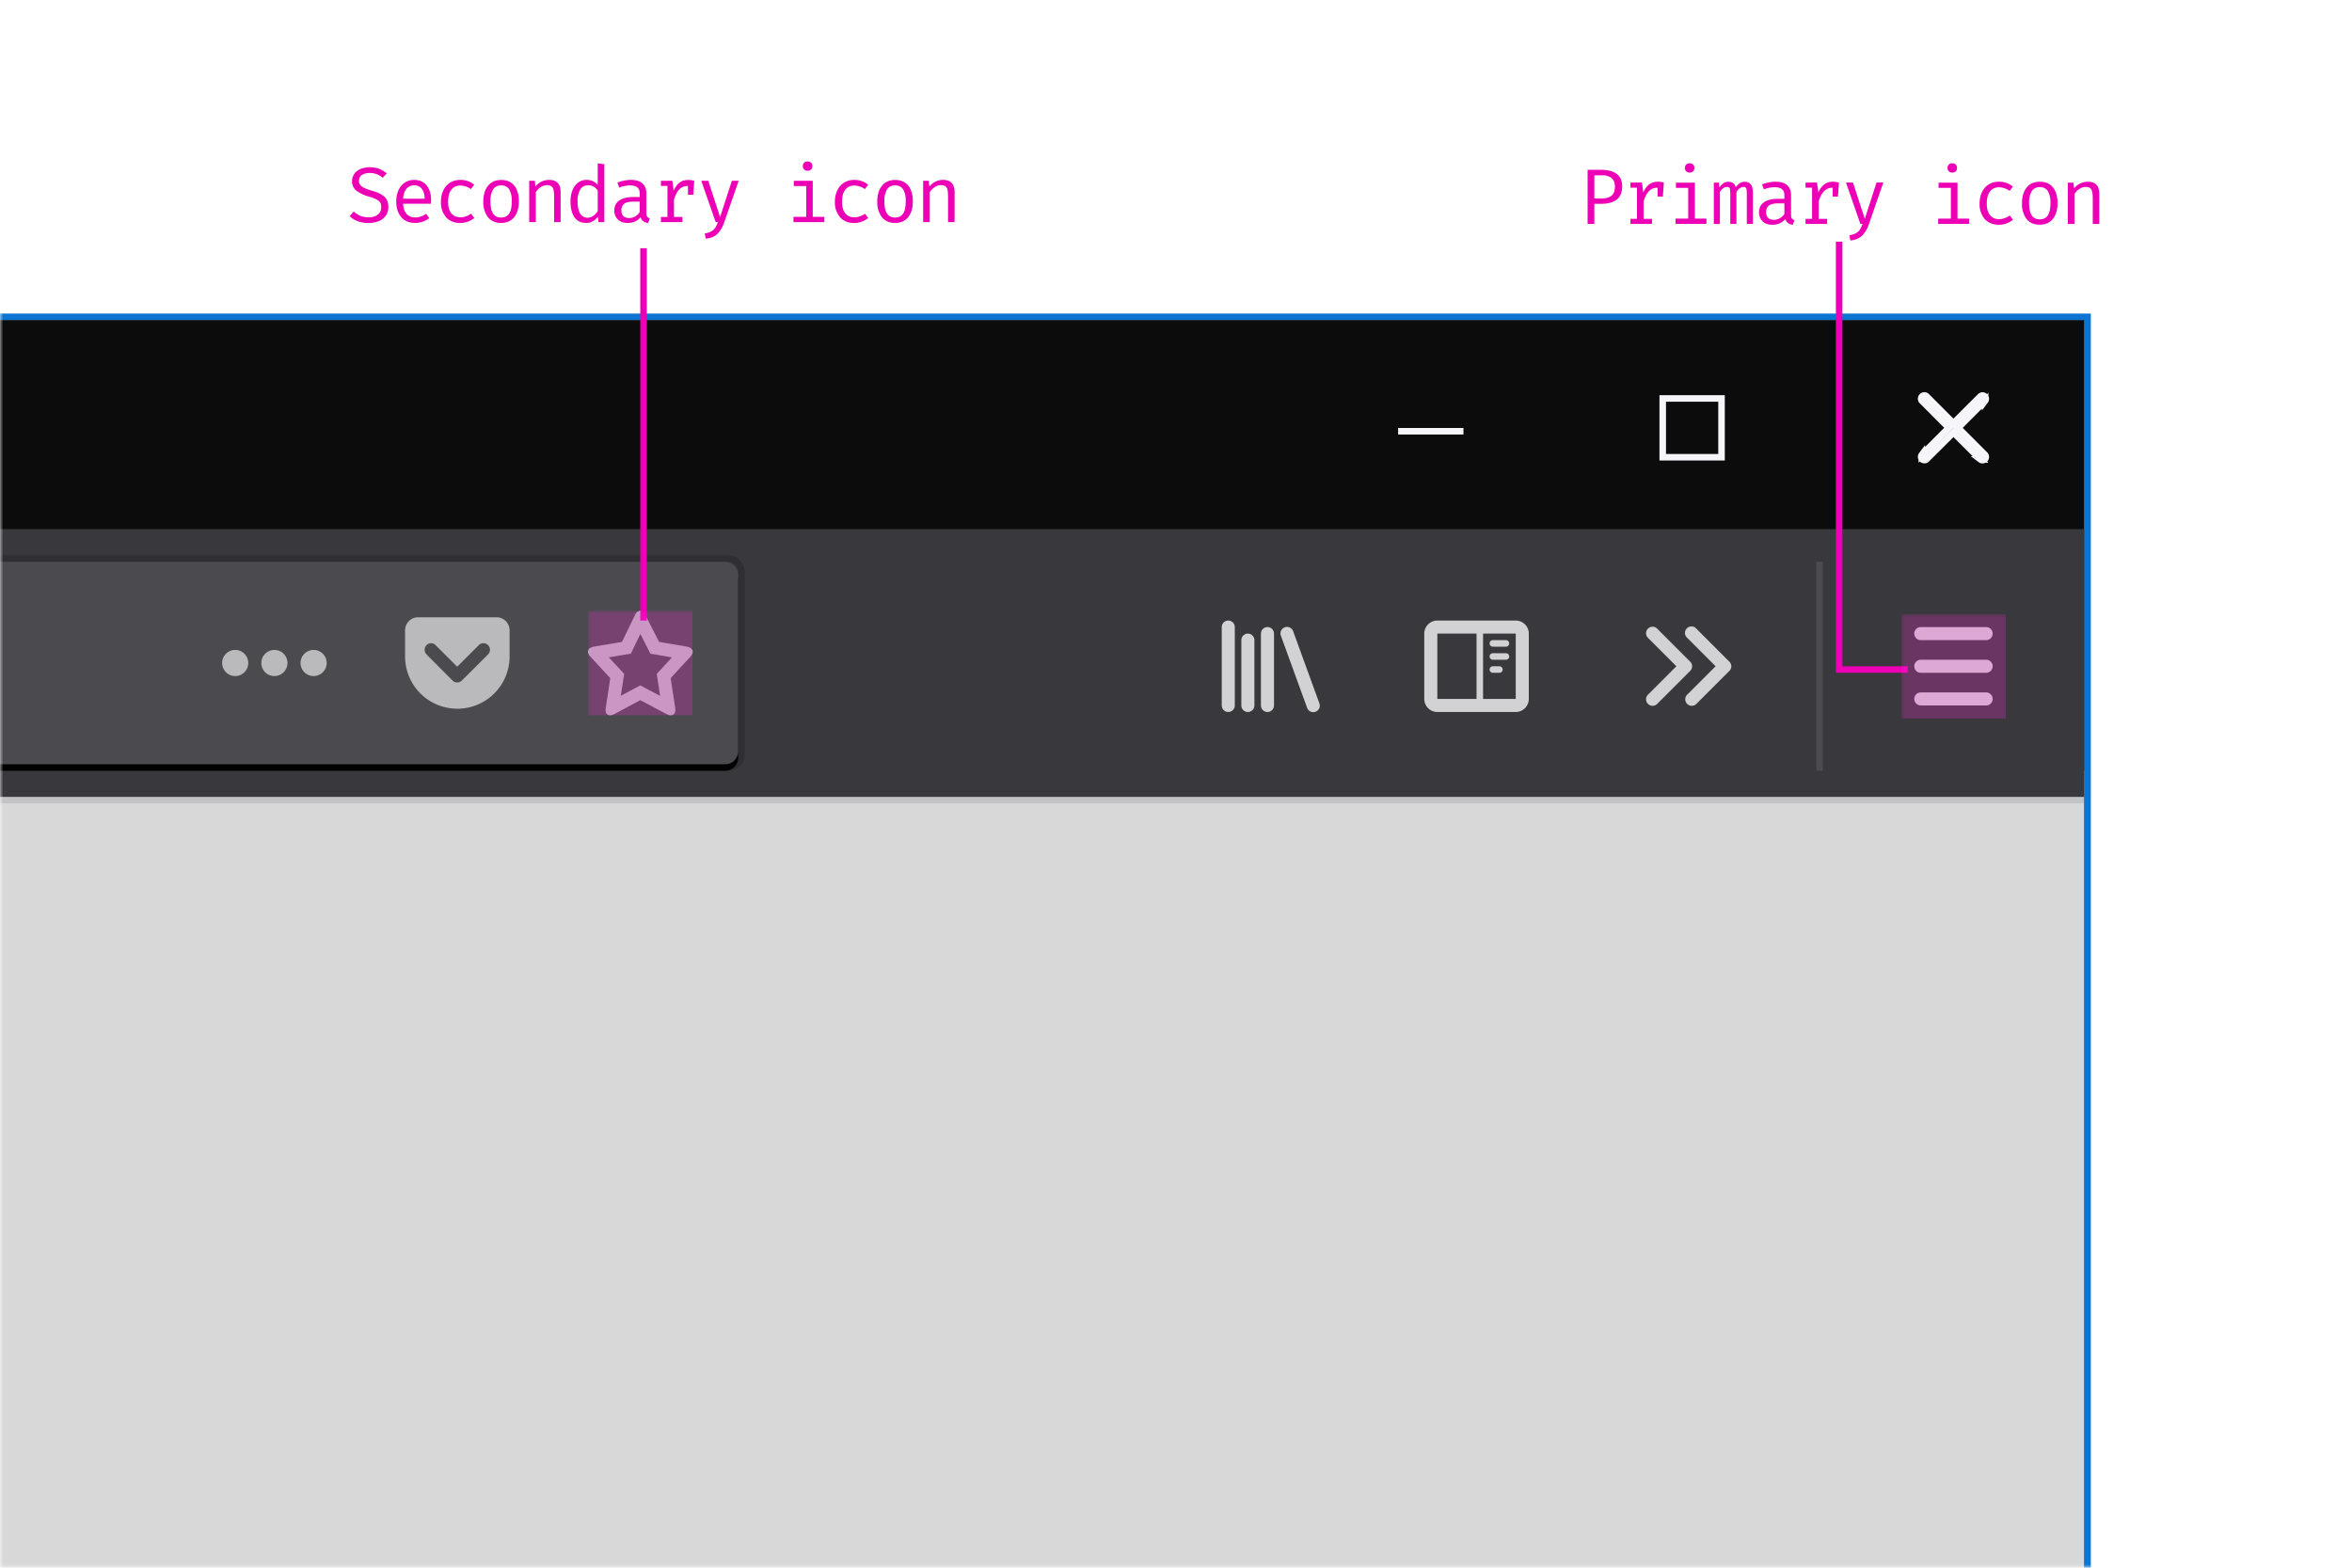 <svg xmlns="http://www.w3.org/2000/svg" xmlns:xlink="http://www.w3.org/1999/xlink" viewBox="0 0 360 240"><defs><rect id="a" width="360" height="240"/><polygon id="c" points="512 .04 512 203.96 846 203.96 846 .04"/><rect id="e" width="439" height="31" rx="2"/><filter id="d" width="103.4%" height="148.4%" x="-1.7%" y="-21%" filterUnits="objectBoundingBox"><feMorphology in="SourceAlpha" operator="dilate" radius="1" result="shadowSpreadOuter1"/><feOffset dy="1" in="shadowSpreadOuter1" result="shadowOffsetOuter1"/><feGaussianBlur in="shadowOffsetOuter1" result="shadowBlurOuter1" stdDeviation="2"/><feComposite in="shadowBlurOuter1" in2="SourceAlpha" operator="out" result="shadowBlurOuter1"/><feColorMatrix in="shadowBlurOuter1" values="0 0 0 0 0.035 0 0 0 0 0.024 0 0 0 0 0.051 0 0 0 0.1 0"/></filter></defs><g fill="none" fill-rule="evenodd"><mask id="b" fill="white"><use xlink:href="#a"/></mask><g mask="url(#b)"><g transform="translate(-527 49)"><path fill="#0A75D3" fill-rule="nonzero" d="M512 .04v203.92h334V.04H512zm-1 204.92V-.96h336v205.92H511z"/><g><use fill="#D8D8D8" xlink:href="#c"/><path stroke="#0A75D3" d="M511.5-.46h335v204.92h-335V-.46z"/></g><rect width="360" height="1" x="486" y="73" fill="#080517" fill-opacity=".1"/><rect width="846" height="69" fill="#0C0C0D"/><g transform="translate(741 11)"><path stroke="#F5F5FA" stroke-linecap="round" d="M85 4.8L80.85.64a.5.5 0 0 0-.7.7l4.14 4.15-4.14 4.15a.5.5 0 0 0 .7.7L85 6.21l4.15 4.14a.5.5 0 0 0 .7-.7L85.71 5.5l4.14-4.15a.5.5 0 0 0-.7-.7L85 4.79z"/><rect width="9" height="9" x="40.5" y="1" stroke="#F5F5FA"/><rect width="10" height="1" y="5.52" fill="#F5F5FA"/></g><g transform="translate(0 32)"><rect width="846" height="41" fill="#38383D"/><g fill="#F9F9FA" transform="translate(707 5)"><path d="M124 12h-10a1 1 0 1 1 0-2h10a1 1 0 1 1 0 2zm0 5h-10a1 1 0 1 1 0-2h10a1 1 0 1 1 0 2zm0 5h-10a1 1 0 1 1 0-2h10a1 1 0 1 1 0 2z" opacity=".8"/><rect width="1" height="32" fill-opacity=".1" transform="translate(98)"/><path fill-opacity=".8" d="M84.7 15.3l-5-5a1 1 0 1 0-1.4 1.4l4.29 4.3-4.3 4.3a1 1 0 1 0 1.42 1.4l5-5a1 1 0 0 0 0-1.4m-6 0l-5-5a1 1 0 1 0-1.42 1.4l4.3 4.3-4.3 4.3a1 1 0 1 0 1.42 1.4l5-5a1 1 0 0 0 0-1.4"/><path fill-opacity=".8" d="M50.5 13h-2a.5.5 0 0 1 0-1h2a.5.5 0 0 1 0 1zm-1 4h-1a.5.5 0 0 1 0-1h1a.5.5 0 0 1 0 1zM46 21h-6V11h6v10zm6 0h-5V11h5v10zm0-12a2 2 0 0 1 2 2v10a2 2 0 0 1-2 2H40a2 2 0 0 1-2-2V11c0-1.1.9-2 2-2h12zm-1.5 6h-2a.5.5 0 0 1 0-1h2a.5.5 0 0 1 0 1z"/><path fill-opacity=".8" fill-rule="nonzero" d="M11 11a1 1 0 0 0-1 1v10a1 1 0 0 0 2 0V12a1 1 0 0 0-1-1zm3-1a1 1 0 0 0-1 1v11a1 1 0 0 0 2 0V11a1 1 0 0 0-1-1zm7.94 11.66l-4-11a1 1 0 1 0-1.88.68l4 11a1 1 0 1 0 1.88-.68zM8 9a1 1 0 0 0-1 1v12a1 1 0 0 0 2 0V10a1 1 0 0 0-1-1z"/></g><g transform="translate(201 5)"><use fill="black" filter="url(#d)" xlink:href="#e"/><use fill="#4A4A4F" xlink:href="#e"/><rect width="440" height="32" x="-.5" y="-.5" stroke="#0C0C0D" stroke-opacity=".2" rx="2"/><path fill="#F9F9FA" fill-opacity=".8" fill-rule="nonzero" d="M396 22.5a8 8 0 0 1-8-8v-4c0-1.1.9-2 2-2h12a2 2 0 0 1 2 2v4a8 8 0 0 1-8 8zm3.98-10.03a.99.99 0 0 0-.72.32l-3.28 3.28-3.23-3.23a.98.98 0 0 0-1.67.24 1 1 0 0 0 .2 1.09h-.01l3.3 3.32.7.7a1 1 0 0 0 1.41 0l.71-.7 3.31-3.31a1 1 0 0 0-.72-1.71z" opacity=".8"/><g fill="#F9F9FA" fill-opacity=".8" opacity=".8" transform="translate(360 7.5)"><path d="M8 10a2 2 0 1 1 0-4 2 2 0 0 1 0 4zm6 0a2 2 0 1 1 0-4 2 2 0 0 1 0 4zM2 10a2 2 0 1 1 0-4 2 2 0 0 1 0 4z"/></g><g fill="#F9F9FA" fill-opacity=".8" opacity=".8" transform="translate(416 7.5)"><path d="M8.02 3.56L9.1 5.68l.45.9 1 .16 2.3.4-1.68 1.83-.65.7.15.95.36 2.41-2.09-1.1-.94-.5-.94.5-2.04 1.09.37-2.4.15-.95-.66-.71-1.69-1.82 2.35-.4 1.01-.16.45-.93 1.02-2.1zM8 0a.97.97 0 0 0-.8.65l-2 4.12-4.27.72c-.98.16-1.22.86-.54 1.56l3.02 3.27-.7 4.59c-.1.69.17 1.09.67 1.09.23 0 .45-.07.65-.18L8 13.69l4.02 2.13c.2.1.43.17.65.18.5 0 .78-.4.68-1.1l-.7-4.58 2.99-3.26c.68-.7.44-1.4-.54-1.57l-4.22-.72L8.78.65A.97.97 0 0 0 8 0z"/></g></g></g></g></g><g fill="#ED00B5" mask="url(#b)"><g transform="translate(243 23)"><path d="M4.44 7.57c-.57.42-1.35.63-2.34.63H1.03v3.08H0V3h2.1c1.02 0 1.8.21 2.36.63.55.43.83 1.06.83 1.91 0 .92-.28 1.6-.85 2.02zm-.79-3.32a2.23 2.23 0 0 0-1.42-.41h-1.2v3.54H2.2c.62 0 1.1-.14 1.45-.41.35-.27.53-.74.53-1.4 0-.6-.18-1.04-.53-1.32zm8.02.7l-.15 2.15h-.81V5.74h-.06c-.98 0-1.67.7-2.08 2.1v2.66h1.29v.78h-3.3v-.78h1V5.73h-1v-.78h1.76l.2 1.5c.25-.54.55-.95.91-1.22s.8-.41 1.35-.41c.26 0 .55.04.89.13zm4.48-2.75c.13.13.2.3.2.5 0 .22-.07.39-.2.52a.74.74 0 0 1-.54.2.7.7 0 0 1-.52-.2.69.69 0 0 1-.2-.51c0-.21.06-.38.2-.51a.7.7 0 0 1 .52-.2c.22 0 .4.07.54.2zm.26 8.27h1.78v.8h-4.73v-.8h1.94V5.76h-1.88v-.8h2.9v5.51zm8.54-5.27c.23.25.35.7.35 1.37v4.7h-.93V6.75c0-.44-.03-.74-.08-.9-.06-.15-.2-.23-.41-.23-.4 0-.78.25-1.1.76v4.9h-.94V6.75c0-.44-.03-.74-.08-.9-.06-.15-.2-.23-.41-.23-.41 0-.78.25-1.1.76v4.9h-.93V4.96h.78l.07.75c.2-.28.4-.5.6-.65.22-.15.47-.23.77-.23.6 0 .97.28 1.14.84.2-.27.4-.48.61-.62.22-.15.48-.22.78-.22.36 0 .66.13.88.38zm6.31 5.24c.08.12.22.2.4.26l-.25.72c-.62-.08-1-.38-1.15-.9-.23.29-.51.5-.85.66-.34.15-.72.23-1.13.23-.64 0-1.13-.18-1.5-.53a1.88 1.88 0 0 1-.54-1.42c0-.64.25-1.14.76-1.5.5-.35 1.24-.52 2.19-.52h.93v-.52c0-.45-.12-.77-.38-.97-.26-.2-.63-.29-1.12-.29-.48 0-1.02.1-1.64.32l-.28-.76c.75-.27 1.44-.4 2.08-.4.77 0 1.35.18 1.76.54.4.36.6.86.6 1.5V9.9c0 .24.04.43.12.54zm-1.84-.03c.29-.16.52-.38.7-.66V8.13h-.9c-.68 0-1.16.11-1.46.34-.3.22-.44.55-.44.98 0 .8.4 1.2 1.2 1.2.32 0 .62-.08.9-.24zm9.05-5.46l-.15 2.15h-.81V5.74h-.06c-.98 0-1.67.7-2.08 2.1v2.66h1.29v.78h-3.3v-.78h1V5.73h-1v-.78h1.76l.2 1.5c.25-.54.55-.95.91-1.22s.8-.41 1.35-.41c.26 0 .55.04.89.13zm4.59 6.36c-.25.73-.6 1.31-1.02 1.74-.44.43-1.04.69-1.82.77l-.14-.8c.42-.08.76-.19 1.01-.33.26-.15.45-.34.6-.56.14-.22.27-.5.4-.85h-.34l-2.2-6.33h1.07l1.81 5.56 1.79-5.56h1.04l-2.2 6.36zM56.35 2.2c.13.13.2.3.2.5 0 .22-.07.39-.2.52a.74.74 0 0 1-.54.2.7.7 0 0 1-.52-.2.69.69 0 0 1-.2-.51c0-.21.06-.38.2-.51a.7.7 0 0 1 .52-.2c.22 0 .4.07.54.2zm.26 8.27h1.78v.8h-4.73v-.8h1.94V5.76h-1.88v-.8h2.9v5.51zm8.01-.48l.48.66a3.47 3.47 0 0 1-2.12.76c-.94 0-1.67-.3-2.2-.88A3.45 3.45 0 0 1 60 8.14c0-.63.12-1.2.35-1.7.24-.5.58-.9 1.03-1.19.45-.29.98-.43 1.6-.43.81 0 1.52.25 2.1.74l-.48.66a2.94 2.94 0 0 0-1.64-.55c-.56 0-1.02.21-1.36.63-.34.42-.5 1.04-.5 1.84 0 .81.16 1.41.5 1.81.34.4.8.6 1.38.6.55 0 1.1-.19 1.64-.56zm6.61-4.29c.47.59.7 1.4.7 2.4s-.24 1.8-.71 2.4c-.48.6-1.15.9-2.01.9-.87 0-1.55-.29-2.02-.87a3.74 3.74 0 0 1-.7-2.41c0-1 .23-1.8.7-2.4.48-.6 1.16-.9 2.03-.9.87 0 1.54.3 2.01.88zm-3.25.56a3.4 3.4 0 0 0-.4 1.86c0 .83.13 1.45.4 1.85.27.4.68.61 1.23.61.55 0 .96-.2 1.23-.6.27-.41.4-1.03.4-1.87a3.4 3.4 0 0 0-.4-1.86c-.27-.4-.68-.6-1.22-.6-.55 0-.96.2-1.24.61zm5.53-1.3h.86l.09.88c.24-.32.56-.57.94-.75.38-.18.76-.27 1.14-.27 1.19 0 1.78.62 1.78 1.87v4.59h-1V7.44c0-.48-.03-.84-.09-1.08a.91.91 0 0 0-.3-.56c-.15-.12-.39-.18-.7-.18-.34 0-.67.1-.97.32-.3.2-.55.45-.74.74v4.6H73.5V4.95zM38 14h1v65h-1V14zm0 65h11v1H38v-1z"/></g></g><g fill="#ED00B5" mask="url(#b)"><g transform="translate(53 23)"><path d="M6.08 9.97c-.24.37-.58.65-1.04.86a4.74 4.74 0 0 1-3.26.04 3.6 3.6 0 0 1-1.26-.78l.62-.71c.3.29.64.5 1.01.66.38.15.8.23 1.28.23.55 0 1-.13 1.37-.4.37-.26.55-.64.55-1.14 0-.28-.05-.51-.15-.7-.1-.18-.29-.34-.55-.49a5.47 5.47 0 0 0-1.1-.42 5.87 5.87 0 0 1-2-.93 1.77 1.77 0 0 1-.66-1.45c0-.41.11-.78.33-1.1.23-.34.54-.59.95-.77a4.14 4.14 0 0 1 2.85-.03c.43.16.82.4 1.18.7l-.62.68a2.92 2.92 0 0 0-1.98-.74c-.48 0-.88.1-1.19.3-.31.22-.47.52-.47.92 0 .24.07.44.2.61.12.17.34.33.63.47.3.14.71.3 1.25.44.78.23 1.37.52 1.8.88.41.36.62.9.62 1.6 0 .49-.12.91-.36 1.27zm3.17-.2c.34.35.77.52 1.29.52.31 0 .6-.04.86-.14.26-.09.54-.23.83-.42l.47.67a3.57 3.57 0 0 1-2.16.73c-.91 0-1.62-.3-2.13-.9-.5-.59-.76-1.39-.76-2.39 0-.63.11-1.2.33-1.7.23-.5.55-.89.96-1.17.42-.28.9-.43 1.46-.43.8 0 1.43.28 1.89.84.46.55.69 1.31.69 2.27 0 .19-.01.37-.03.54H8.7c.03.7.21 1.22.55 1.57zm-.03-3.88c-.3.35-.48.86-.52 1.53H12c-.02-.66-.16-1.17-.44-1.52a1.4 1.4 0 0 0-1.15-.53c-.49 0-.89.18-1.19.52zm9.9 3.83l.47.66a3.47 3.47 0 0 1-2.12.76c-.94 0-1.67-.3-2.2-.89a3.45 3.45 0 0 1-.78-2.38c0-.63.12-1.2.36-1.7.23-.51.57-.9 1.02-1.2.45-.28.98-.43 1.6-.43.81 0 1.52.25 2.11.75l-.5.66a2.94 2.94 0 0 0-1.62-.55c-.57 0-1.03.2-1.37.63-.34.42-.5 1.03-.5 1.84 0 .8.16 1.4.5 1.8.34.4.8.6 1.38.6.55 0 1.1-.19 1.64-.55zm6.6-4.3c.47.6.7 1.4.7 2.41 0 1-.23 1.8-.71 2.4-.48.6-1.15.9-2.01.9-.87 0-1.54-.3-2.02-.88a3.74 3.74 0 0 1-.7-2.4c0-1 .23-1.8.71-2.4.48-.6 1.15-.9 2.02-.9.87 0 1.54.29 2.01.88zm-3.24.56a3.4 3.4 0 0 0-.41 1.86c0 .84.13 1.45.4 1.86.27.4.68.6 1.23.6.55 0 .96-.2 1.23-.6.27-.4.4-1.03.4-1.87a3.4 3.4 0 0 0-.4-1.85c-.27-.4-.67-.6-1.22-.6-.55 0-.96.2-1.23.6zM28 4.68h.86l.09.88a2.66 2.66 0 0 1 2.09-1.02c1.18 0 1.77.63 1.77 1.88V11h-1V7.16c0-.47-.03-.83-.08-1.08a.91.91 0 0 0-.31-.55c-.15-.12-.38-.18-.7-.18-.34 0-.66.1-.97.31-.3.2-.55.46-.74.74V11H28V4.68zm11.5-2.55V11h-.89l-.1-.83c-.23.32-.5.56-.8.72-.3.16-.63.24-.98.24-.8 0-1.4-.29-1.8-.87-.41-.59-.61-1.4-.61-2.42 0-.63.1-1.2.3-1.7.2-.5.48-.89.85-1.17a2.1 2.1 0 0 1 1.32-.43c.7 0 1.26.26 1.7.76V2.01l1.01.12zm-3.67 3.85a3.31 3.31 0 0 0-.42 1.86c0 .82.13 1.44.39 1.86.26.42.64.63 1.13.63.6 0 1.12-.34 1.56-1.01V6.18a1.87 1.87 0 0 0-.63-.61 1.6 1.6 0 0 0-.8-.21c-.54 0-.94.2-1.23.62zm10.23 4.19c.08.11.2.2.4.25l-.26.72c-.62-.08-1-.38-1.15-.9-.23.3-.5.51-.85.66-.34.16-.72.23-1.13.23-.63 0-1.13-.17-1.5-.53a1.88 1.88 0 0 1-.54-1.41c0-.65.25-1.15.76-1.5.5-.35 1.24-.53 2.19-.53h.94v-.52c0-.44-.13-.77-.39-.96-.25-.2-.63-.3-1.11-.3-.48 0-1.03.11-1.65.33l-.27-.77c.74-.26 1.43-.4 2.07-.4.77 0 1.36.18 1.76.54.4.36.6.86.6 1.5v3.04c0 .25.05.43.13.55zm-1.85-.03c.29-.16.52-.38.7-.66V7.86h-.9c-.68 0-1.16.1-1.46.33-.3.23-.44.55-.44.99 0 .8.4 1.2 1.21 1.2.31 0 .61-.08.9-.24zm9.05-5.46l-.14 2.14h-.82V5.47h-.06c-.98 0-1.67.7-2.08 2.09v2.66h1.29V11h-3.29v-.78h1V5.46h-1v-.78h1.75l.2 1.5c.25-.55.56-.96.91-1.23.36-.27.8-.4 1.35-.4.26 0 .55.04.89.13zm4.59 6.36c-.25.72-.59 1.3-1.02 1.74-.43.43-1.04.68-1.81.76l-.15-.8c.43-.07.76-.18 1.02-.33.25-.15.45-.33.59-.55.14-.22.28-.5.4-.86h-.34l-2.2-6.32h1.07l1.81 5.55 1.8-5.55h1.04l-2.21 6.36zm13.29-9.12c.14.13.2.3.2.51 0 .21-.06.38-.2.51a.74.74 0 0 1-.54.2.7.7 0 0 1-.52-.2.69.69 0 0 1-.2-.5c0-.22.07-.39.2-.52a.7.7 0 0 1 .52-.2c.22 0 .4.07.54.2zm.26 8.28h1.78v.8h-4.73v-.8h1.95V5.48H68.5v-.8h2.9v5.52zm8.01-.48l.48.66a3.47 3.47 0 0 1-2.12.76c-.94 0-1.67-.3-2.2-.89a3.45 3.45 0 0 1-.78-2.38c0-.63.12-1.2.36-1.7.23-.51.57-.9 1.02-1.2.45-.28.98-.43 1.6-.43.81 0 1.52.25 2.11.75l-.5.66a2.94 2.94 0 0 0-1.62-.55c-.57 0-1.03.2-1.37.63-.34.42-.5 1.03-.5 1.84 0 .8.16 1.4.5 1.8.34.4.8.6 1.38.6.55 0 1.1-.19 1.64-.55zm6.61-4.3c.47.6.7 1.4.7 2.41 0 1-.23 1.8-.71 2.4-.48.6-1.15.9-2.01.9-.87 0-1.54-.3-2.02-.88a3.74 3.74 0 0 1-.7-2.4c0-1 .23-1.8.71-2.4.48-.6 1.15-.9 2.02-.9.87 0 1.54.29 2.01.88zm-3.24.56a3.4 3.4 0 0 0-.41 1.86c0 .84.13 1.45.4 1.86.27.4.68.6 1.23.6.55 0 .96-.2 1.23-.6.27-.4.4-1.03.4-1.87a3.4 3.4 0 0 0-.4-1.85c-.27-.4-.67-.6-1.22-.6-.55 0-.96.2-1.23.6zm5.52-1.3h.86l.09.88a2.66 2.66 0 0 1 2.09-1.02c1.18 0 1.77.63 1.77 1.88V11h-1V7.16c0-.47-.03-.83-.08-1.08a.91.91 0 0 0-.31-.55c-.15-.12-.38-.18-.7-.18-.34 0-.66.1-.97.31-.3.2-.55.46-.74.74V11H88.3V4.68z"/><rect width="1" height="57" x="45" y="15"/></g></g><rect width="16" height="16" x="291" y="94" fill="#FC2DD7" fill-opacity=".25" mask="url(#b)"/><rect width="16" height="16" x="90" y="93.5" fill="#FC2DD7" fill-opacity=".25" mask="url(#b)"/></g></svg>